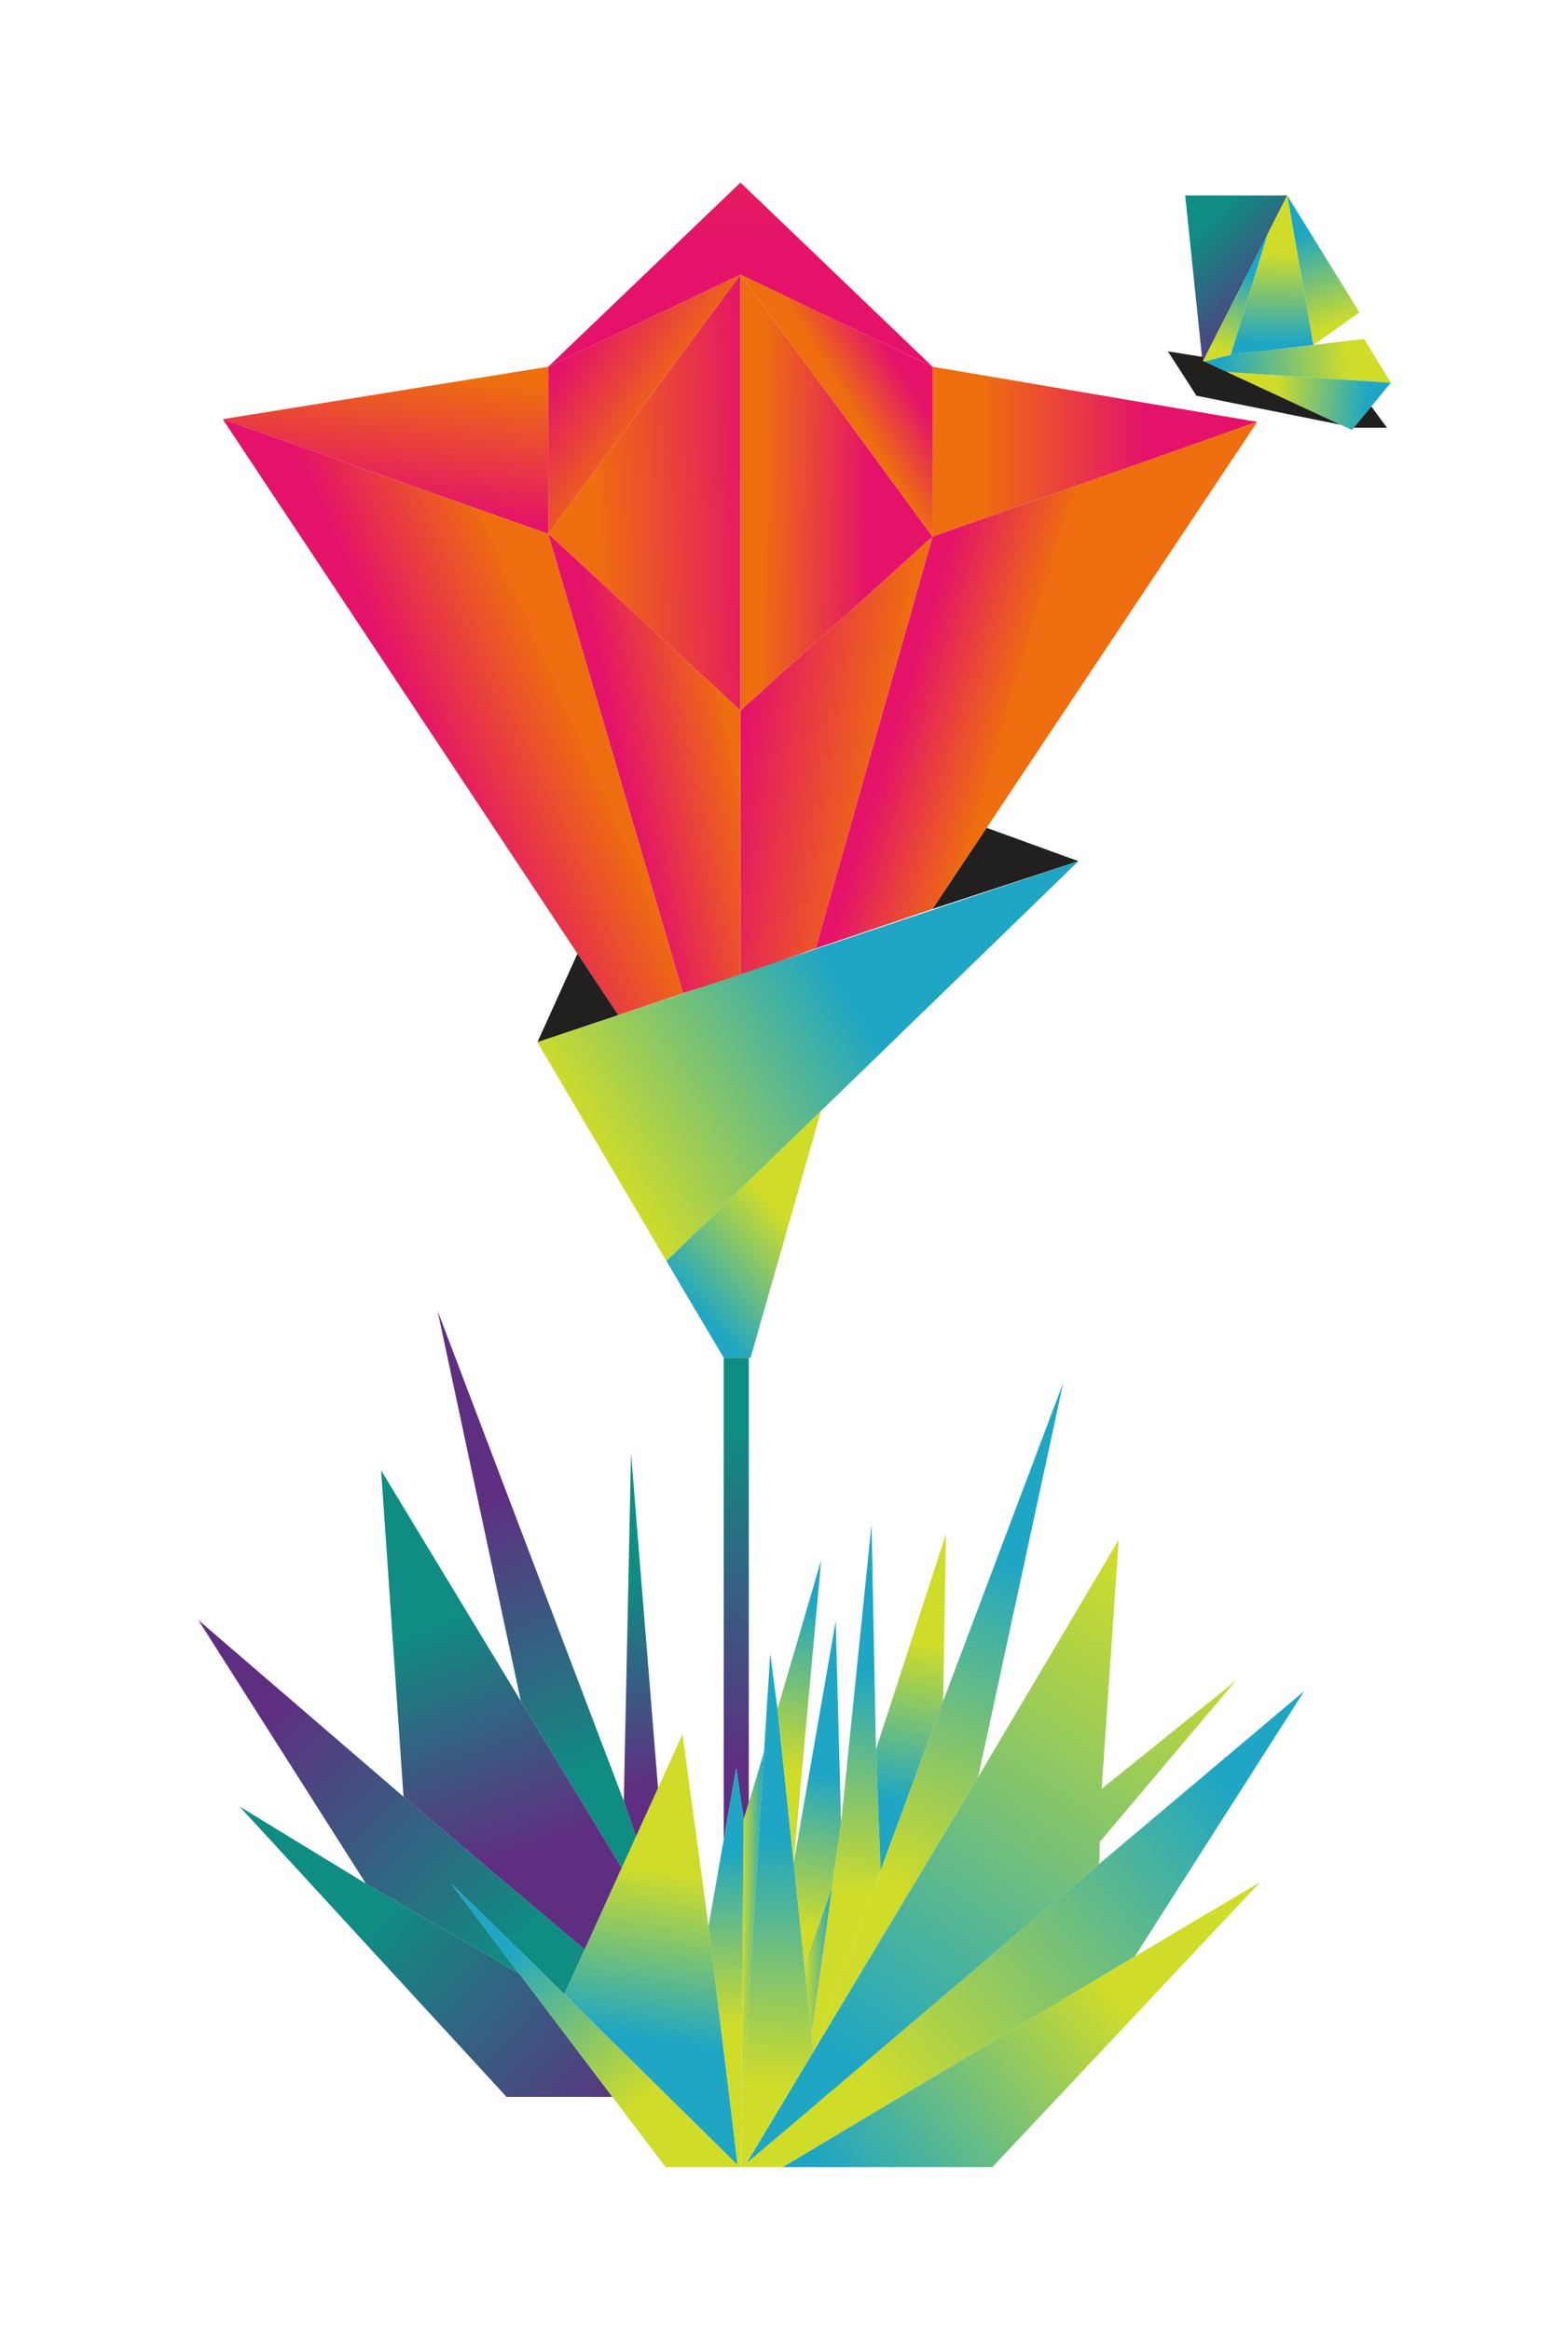 <?xml version="1.0" encoding="UTF-8"?>
<svg xmlns="http://www.w3.org/2000/svg" version="1.1" xmlns:xlink="http://www.w3.org/1999/xlink" viewBox="0 0 186.41 276.92">
  <defs>
    <style>
      .cls-1 {
        fill: url(#linear-gradient-15);
      }

      .cls-2 {
        fill: url(#linear-gradient-13);
      }

      .cls-3 {
        fill: url(#linear-gradient-28);
      }

      .cls-4 {
        fill: url(#linear-gradient-42);
      }

      .cls-5 {
        fill: url(#linear-gradient-46);
      }

      .cls-6 {
        fill: url(#linear-gradient-2);
      }

      .cls-7 {
        fill: url(#linear-gradient-43);
      }

      .cls-8 {
        fill: url(#linear-gradient-25);
      }

      .cls-9 {
        fill: url(#linear-gradient-10);
      }

      .cls-10 {
        fill: url(#linear-gradient-12);
      }

      .cls-11 {
        fill: url(#linear-gradient-40);
      }

      .cls-12 {
        fill: url(#linear-gradient-27);
      }

      .cls-13 {
        fill: url(#linear-gradient-37);
      }

      .cls-14 {
        fill: url(#linear-gradient-39);
      }

      .cls-15 {
        fill: url(#linear-gradient-47);
      }

      .cls-16 {
        fill: url(#linear-gradient-26);
      }

      .cls-17 {
        fill: url(#linear-gradient-4);
      }

      .cls-18 {
        fill: url(#linear-gradient-35);
      }

      .cls-19 {
        fill: url(#linear-gradient-30);
      }

      .cls-20 {
        fill: url(#linear-gradient-44);
      }

      .cls-21 {
        fill: url(#linear-gradient-49);
      }

      .cls-22 {
        fill: url(#linear-gradient-3);
      }

      .cls-23 {
        fill: url(#linear-gradient-34);
      }

      .cls-24 {
        fill: url(#linear-gradient-5);
      }

      .cls-25 {
        fill: url(#linear-gradient-38);
      }

      .cls-26 {
        fill: url(#linear-gradient-22);
      }

      .cls-27 {
        fill: url(#linear-gradient-24);
      }

      .cls-28 {
        fill: url(#linear-gradient-33);
      }

      .cls-29 {
        fill: url(#linear-gradient-8);
      }

      .cls-30 {
        fill: url(#linear-gradient-14);
      }

      .cls-31 {
        fill: url(#linear-gradient-29);
      }

      .cls-32 {
        fill: url(#linear-gradient-20);
      }

      .cls-33 {
        fill: url(#linear-gradient-17);
      }

      .cls-34 {
        fill: url(#linear-gradient-7);
      }

      .cls-35 {
        fill: url(#linear-gradient-9);
      }

      .cls-36 {
        fill: url(#linear-gradient-11);
      }

      .cls-37 {
        fill: url(#linear-gradient-19);
      }

      .cls-38 {
        fill: url(#linear-gradient-6);
      }

      .cls-39 {
        fill: url(#linear-gradient-36);
      }

      .cls-40 {
        fill: url(#linear-gradient-21);
      }

      .cls-41 {
        fill: url(#linear-gradient-45);
      }

      .cls-42 {
        fill: url(#linear-gradient-48);
      }

      .cls-43 {
        fill: url(#linear-gradient-32);
      }

      .cls-44 {
        fill: url(#linear-gradient-41);
      }

      .cls-45 {
        fill: url(#linear-gradient-16);
      }

      .cls-46 {
        fill: url(#linear-gradient);
      }

      .cls-47 {
        fill: url(#linear-gradient-23);
      }

      .cls-48 {
        fill: url(#linear-gradient-31);
      }

      .cls-49 {
        fill: url(#linear-gradient-18);
      }
    </style>
    <linearGradient id="linear-gradient" x1="87.28" y1="-279.31" x2="87.78" y2="-247.99" gradientTransform="translate(0 276.44)" gradientUnits="userSpaceOnUse">
      <stop offset="0" stop-color="#ee6e0f"/>
      <stop offset=".18" stop-color="#eb5724"/>
      <stop offset=".54" stop-color="#e73249"/>
      <stop offset=".82" stop-color="#e41b60"/>
      <stop offset="1" stop-color="#e41369"/>
    </linearGradient>
    <linearGradient id="linear-gradient-2" x1="70.66" y1="-217.2" x2="89.83" y2="-218" gradientTransform="translate(0 276.44)" gradientUnits="userSpaceOnUse">
      <stop offset="0" stop-color="#ee6e0f"/>
      <stop offset="1" stop-color="#e41369"/>
    </linearGradient>
    <linearGradient id="linear-gradient-3" x1="90.68" y1="-217.89" x2="103.3" y2="-217.73" xlink:href="#linear-gradient-2"/>
    <linearGradient id="linear-gradient-4" x1="100.58" y1="-228.95" x2="106.81" y2="-232.78" xlink:href="#linear-gradient-2"/>
    <linearGradient id="linear-gradient-5" x1="116.79" y1="-222.78" x2="135.96" y2="-222.78" xlink:href="#linear-gradient-2"/>
    <linearGradient id="linear-gradient-6" x1="78.61" y1="-227.06" x2="67.75" y2="-234.4" xlink:href="#linear-gradient-2"/>
    <linearGradient id="linear-gradient-7" x1="47.61" y1="-232.65" x2="45.37" y2="-216.51" xlink:href="#linear-gradient-2"/>
    <linearGradient id="linear-gradient-8" x1="65.5" y1="-197.67" x2="49.52" y2="-190.64" xlink:href="#linear-gradient-2"/>
    <linearGradient id="linear-gradient-9" x1="87.07" y1="-188.53" x2="73.66" y2="-185.82" xlink:href="#linear-gradient-2"/>
    <linearGradient id="linear-gradient-10" x1="105.34" y1="-185.7" x2="88.09" y2="-188.42" xlink:href="#linear-gradient-2"/>
    <linearGradient id="linear-gradient-11" x1="121.28" y1="-195.63" x2="109.14" y2="-199.3" xlink:href="#linear-gradient-2"/>
    <linearGradient id="linear-gradient-12" x1="110.87" y1="-173.27" x2="128.21" y2="-173.27" gradientTransform="translate(0 276.44)" gradientUnits="userSpaceOnUse">
      <stop offset="0" stop-color="#21201e"/>
      <stop offset="1" stop-color="#21201e"/>
    </linearGradient>
    <linearGradient id="linear-gradient-13" x1="63.89" y1="-157.88" x2="73.5" y2="-157.88" xlink:href="#linear-gradient-12"/>
    <linearGradient id="linear-gradient-14" x1="71.2" y1="-139.41" x2="101.1" y2="-157.95" gradientTransform="translate(0 276.44)" gradientUnits="userSpaceOnUse">
      <stop offset="0" stop-color="#cfdc2a"/>
      <stop offset="1" stop-color="#1ea6c4"/>
    </linearGradient>
    <linearGradient id="linear-gradient-15" x1="94.25" y1="-130.54" x2="83.06" y2="-120.52" xlink:href="#linear-gradient-14"/>
    <linearGradient id="linear-gradient-16" x1="87.82" y1="-106.48" x2="87.18" y2="-66.86" gradientTransform="translate(0 276.44)" gradientUnits="userSpaceOnUse">
      <stop offset="0" stop-color="#0f8d82"/>
      <stop offset="1" stop-color="#5e2f81"/>
    </linearGradient>
    <linearGradient id="linear-gradient-17" x1="86.21" y1="-35.88" x2="86.64" y2="-56.54" xlink:href="#linear-gradient-14"/>
    <linearGradient id="linear-gradient-18" x1="92.43" y1="-28.91" x2="93.5" y2="-58.09" xlink:href="#linear-gradient-14"/>
    <linearGradient id="linear-gradient-19" x1="87.68" y1="-19.11" x2="87.94" y2="-19.11" xlink:href="#linear-gradient-14"/>
    <linearGradient id="linear-gradient-20" x1="93.88" y1="-66.25" x2="98.68" y2="-85.31" xlink:href="#linear-gradient-14"/>
    <linearGradient id="linear-gradient-21" x1="95.11" y1="-47.53" x2="98.63" y2="-65.42" xlink:href="#linear-gradient-14"/>
    <linearGradient id="linear-gradient-22" x1="101.27" y1="-51.66" x2="103.72" y2="-77.75" xlink:href="#linear-gradient-14"/>
    <linearGradient id="linear-gradient-23" x1="110.06" y1="-81.07" x2="106.34" y2="-62.54" xlink:href="#linear-gradient-14"/>
    <linearGradient id="linear-gradient-24" x1="107.55" y1="-52.26" x2="121.92" y2="-90.28" xlink:href="#linear-gradient-14"/>
    <linearGradient id="linear-gradient-25" x1="96.72" y1="-32.72" x2="96.75" y2="-32.72" xlink:href="#linear-gradient-14"/>
    <linearGradient id="linear-gradient-26" x1="105.49" y1="-26.68" x2="147.81" y2="-62.14" xlink:href="#linear-gradient-14"/>
    <linearGradient id="linear-gradient-27" x1="132" y1="-39.65" x2="100.7" y2="-15.21" xlink:href="#linear-gradient-14"/>
    <linearGradient id="linear-gradient-28" x1="87.77" y1="-19.06" x2="87.78" y2="-19.06" xlink:href="#linear-gradient-14"/>
    <linearGradient id="linear-gradient-29" x1="88.13" y1="-46.57" x2="90.83" y2="-46.57" xlink:href="#linear-gradient-14"/>
    <linearGradient id="linear-gradient-30" x1="94.35" y1="-55.16" x2="94.36" y2="-55.16" xlink:href="#linear-gradient-14"/>
    <linearGradient id="linear-gradient-31" x1="95.64" y1="-43.5" x2="98.92" y2="-43.5" xlink:href="#linear-gradient-14"/>
    <linearGradient id="linear-gradient-32" x1="96.58" y1="-32.49" x2="96.73" y2="-32.49" xlink:href="#linear-gradient-14"/>
    <linearGradient id="linear-gradient-33" x1="130.64" y1="-60.69" x2="131" y2="-60.69" xlink:href="#linear-gradient-14"/>
    <linearGradient id="linear-gradient-34" x1="140.56" y1="-86.01" x2="102.39" y2="-30.75" xlink:href="#linear-gradient-14"/>
    <linearGradient id="linear-gradient-35" x1="142.54" y1="-248.96" x2="152.56" y2="-238.61" xlink:href="#linear-gradient-16"/>
    <linearGradient id="linear-gradient-36" x1="145.1" y1="-234.91" x2="149.04" y2="-243.85" xlink:href="#linear-gradient-14"/>
    <linearGradient id="linear-gradient-37" x1="158.77" y1="-237.71" x2="154.93" y2="-248.62" xlink:href="#linear-gradient-14"/>
    <linearGradient id="linear-gradient-38" x1="151.4" y1="-246.32" x2="151.24" y2="-235.72" xlink:href="#linear-gradient-14"/>
    <linearGradient id="linear-gradient-39" x1="160.28" y1="-233.25" x2="145.23" y2="-231.83" xlink:href="#linear-gradient-14"/>
    <linearGradient id="linear-gradient-40" x1="151.57" y1="-229.32" x2="162.47" y2="-228.22" xlink:href="#linear-gradient-14"/>
    <linearGradient id="linear-gradient-41" x1="160.94" y1="-226.88" x2="164.89" y2="-226.88" xlink:href="#linear-gradient-12"/>
    <linearGradient id="linear-gradient-42" x1="138.84" y1="-230.35" x2="159.37" y2="-230.35" xlink:href="#linear-gradient-12"/>
    <linearGradient id="linear-gradient-43" x1="80.63" y1="-53.75" x2="77.33" y2="-34.16" xlink:href="#linear-gradient-14"/>
    <linearGradient id="linear-gradient-44" x1="45.12" y1="-48.43" x2="73.66" y2="-23.61" xlink:href="#linear-gradient-16"/>
    <linearGradient id="linear-gradient-45" x1="60.75" y1="-44.71" x2="31.68" y2="-72.29" xlink:href="#linear-gradient-16"/>
    <linearGradient id="linear-gradient-46" x1="51.91" y1="-83.73" x2="61.81" y2="-56.36" xlink:href="#linear-gradient-16"/>
    <linearGradient id="linear-gradient-47" x1="68.97" y1="-65.86" x2="57.36" y2="-97.7" xlink:href="#linear-gradient-16"/>
    <linearGradient id="linear-gradient-48" x1="75.53" y1="-88.78" x2="76.17" y2="-64.29" xlink:href="#linear-gradient-16"/>
    <linearGradient id="linear-gradient-49" x1="76.7" y1="-27.44" x2="61.9" y2="-45.87" xlink:href="#linear-gradient-14"/>
  </defs>
  <!-- Generator: Adobe Illustrator 28.7.1, SVG Export Plug-In . SVG Version: 1.2.0 Build 142)  -->
  <g>
    <g id="Layer_1">
      <g id="Flower">
        <polygon class="cls-46" points="110.87 43.57 88.03 32.63 65.18 43.57 88.03 21.69 110.87 43.57"/>
        <polygon class="cls-6" points="88.03 32.63 88.03 84.41 65.18 63.43 88.03 32.63"/>
        <polygon class="cls-22" points="110.87 63.75 88.03 84.41 88.03 32.63 110.87 63.75"/>
        <polygon class="cls-17" points="110.87 43.57 110.87 63.75 88.03 32.63 110.87 43.57"/>
        <polygon class="cls-24" points="149.47 50.12 110.87 63.75 110.87 43.57 149.47 50.12"/>
        <polygon class="cls-38" points="88.03 32.63 65.18 63.43 65.18 43.57 88.03 32.63"/>
        <polygon class="cls-34" points="65.18 43.57 65.18 63.43 26.48 49.8 65.18 43.57"/>
        <polygon class="cls-29" points="26.48 49.8 73.5 120.6 81.21 118 65.18 63.43 26.48 49.8"/>
        <polygon class="cls-35" points="88.03 84.41 88.03 115.87 81.21 118 65.18 63.43 88.03 84.41"/>
        <polygon class="cls-9" points="110.87 63.75 96.97 112.68 88.03 115.87 88.03 84.41 110.87 63.75"/>
        <polygon class="cls-36" points="110.87 107.99 149.47 50.12 110.87 63.75 96.97 112.68 110.87 107.99"/>
        <polygon class="cls-10" points="117.3 98.35 128.21 102.31 110.87 107.99 117.3 98.35"/>
        <polygon class="cls-2" points="68.65 113.3 63.89 123.82 73.5 120.6 68.65 113.3"/>
        <polygon class="cls-30" points="63.89 123.82 79.22 149.81 128.21 102.31 63.89 123.82"/>
        <polygon class="cls-1" points="79.22 149.81 86.04 161.31 89.23 161.31 97.62 131.97 79.22 149.81"/>
        <polygon class="cls-45" points="89.02 161.31 89.02 214.16 88.42 216.15 87.53 210.08 86.04 218.54 86.04 161.31 89.02 161.31"/>
        <polygon class="cls-33" points="88.42 216.15 88.34 225.73 88.13 251.58 88.08 257.46 87.94 257.46 87.78 257.3 87.68 257.21 84.23 228.82 86.04 218.54 87.53 210.08 88.42 216.15"/>
        <polygon class="cls-49" points="96.72 243.73 96.05 244.85 88.79 256.96 88.49 257.46 88.08 257.46 88.13 251.58 90.83 208.16 91.57 196.45 92.43 203.05 94.35 221.27 94.34 221.36 94.36 221.3 95.64 233.48 95.64 233.48 96.5 241.63 96.72 243.73"/>
        <polygon class="cls-37" points="87.94 257.46 87.71 257.46 87.68 257.21 87.78 257.3 87.94 257.46"/>
        <polygon class="cls-32" points="97.62 185.37 94.35 221.27 92.43 203.05 97.62 185.37"/>
        <polygon class="cls-40" points="99.99 216.57 98.92 224.25 95.64 233.48 94.36 221.3 94.36 221.3 99.35 192.61 99.99 216.57"/>
        <polygon class="cls-26" points="104.7 222.19 96.75 243.69 96.75 243.69 96.72 243.73 96.5 241.63 98.92 224.25 99.99 216.57 103.61 181.11 104.14 207.84 104.7 222.19"/>
        <polygon class="cls-47" points="112.45 182.28 112.13 202.09 104.7 222.19 104.14 207.84 112.45 182.28"/>
        <polygon class="cls-27" points="126.4 164.29 116.28 211.14 96.75 243.69 104.7 222.19 112.13 202.09 126.4 164.29"/>
        <polygon class="cls-8" points="96.73 243.76 96.72 243.73 96.75 243.69 96.73 243.76"/>
        <polygon class="cls-16" points="155.04 200.92 134.91 232.44 97.87 254.59 94.41 256.66 93.07 257.46 88.49 257.46 88.79 256.96 95.12 251.6 97.35 249.7 130.68 221.44 155.04 200.92"/>
        <polygon class="cls-12" points="149.82 223.6 117.98 257.46 93.07 257.46 94.41 256.66 97.87 254.59 134.91 232.44 149.82 223.6"/>
        <line class="cls-3" x1="87.78" y1="257.3" x2="87.77" y2="257.46"/>
        <polygon class="cls-31" points="90.83 208.16 88.13 251.58 88.34 225.73 88.42 216.15 89.02 214.16 90.83 208.16"/>
        <line class="cls-19" x1="94.36" y1="221.3" x2="94.35" y2="221.27"/>
        <polygon class="cls-48" points="98.92 224.25 96.5 241.63 95.64 233.48 95.64 233.48 98.92 224.25"/>
        <line class="cls-43" x1="96.73" y1="243.76" x2="96.58" y2="244.15"/>
        <polyline class="cls-28" points="130.64 219.39 130.98 212.52 131 212.11"/>
        <polygon class="cls-23" points="146.95 199.64 130.76 218.81 130.68 221.44 97.35 249.7 95.12 251.6 88.79 256.96 96.05 244.85 96.72 243.73 96.73 243.76 96.75 243.69 96.75 243.69 116.28 211.14 133 182.92 131 212.1 131 212.11 130.97 212.53 130.98 212.52 146.95 199.64"/>
        <polygon class="cls-18" points="142.96 43.02 140.9 23.22 153.03 23.22 142.96 43.02"/>
        <polygon class="cls-39" points="142.96 43.02 146.32 42.15 150.74 27.71 142.96 43.02"/>
        <polygon class="cls-13" points="153.03 23.22 161.62 37.12 156.14 40.99 153.03 23.22"/>
        <polygon class="cls-25" points="146.32 42.15 156.14 40.99 153.03 23.22 150.74 27.71 146.32 42.15"/>
        <polygon class="cls-14" points="142.96 43.02 145.76 44.2 165.35 45.47 162.17 40.26 156.14 40.99 146.32 42.15 142.96 43.02"/>
        <polygon class="cls-11" points="145.76 44.2 160.73 51.08 164.08 47.01 165.35 45.47 145.76 44.2"/>
        <polygon class="cls-44" points="163.03 48.29 164.89 50.82 160.94 50.82 163.03 48.29"/>
        <polygon class="cls-4" points="143.01 42.41 138.84 41.74 142.24 47.01 159.37 50.46 142.98 42.87 143.01 42.41"/>
        <polygon class="cls-7" points="87.68 257.21 79.47 249.12 68.8 238.62 65.61 235.47 67.08 236.91 69.5 231.61 73.91 221.9 75.61 218.18 78.23 212.43 81.14 206.03 84.23 228.82 87.68 257.21"/>
        <polygon class="cls-20" points="72.81 249.12 60.22 249.12 28.48 214.62 43.5 223.78 61.72 234.46 72.81 249.12"/>
        <polygon class="cls-41" points="69.5 231.61 67.08 236.91 65.61 235.47 65.58 235.44 53.67 223.81 61.72 234.46 43.5 223.78 23.58 192.47 47.97 213.45 69.5 231.61"/>
        <polygon class="cls-5" points="73.91 221.9 69.5 231.61 47.97 213.45 45.31 174.69 61.92 202.09 73.91 221.9"/>
        <polygon class="cls-15" points="75.61 218.18 73.91 221.9 61.92 202.09 52.02 155.73 74.16 213.98 75.61 218.18"/>
        <polygon class="cls-42" points="78.23 212.43 75.61 218.18 74.16 213.98 75.02 172.67 78.23 212.43"/>
        <polygon class="cls-21" points="87.71 257.46 79.12 257.46 72.81 249.12 61.72 234.46 53.67 223.81 65.58 235.44 65.61 235.47 68.8 238.62 79.47 249.12 87.68 257.21 87.71 257.46"/>
      </g>
    </g>
  </g>
</svg>